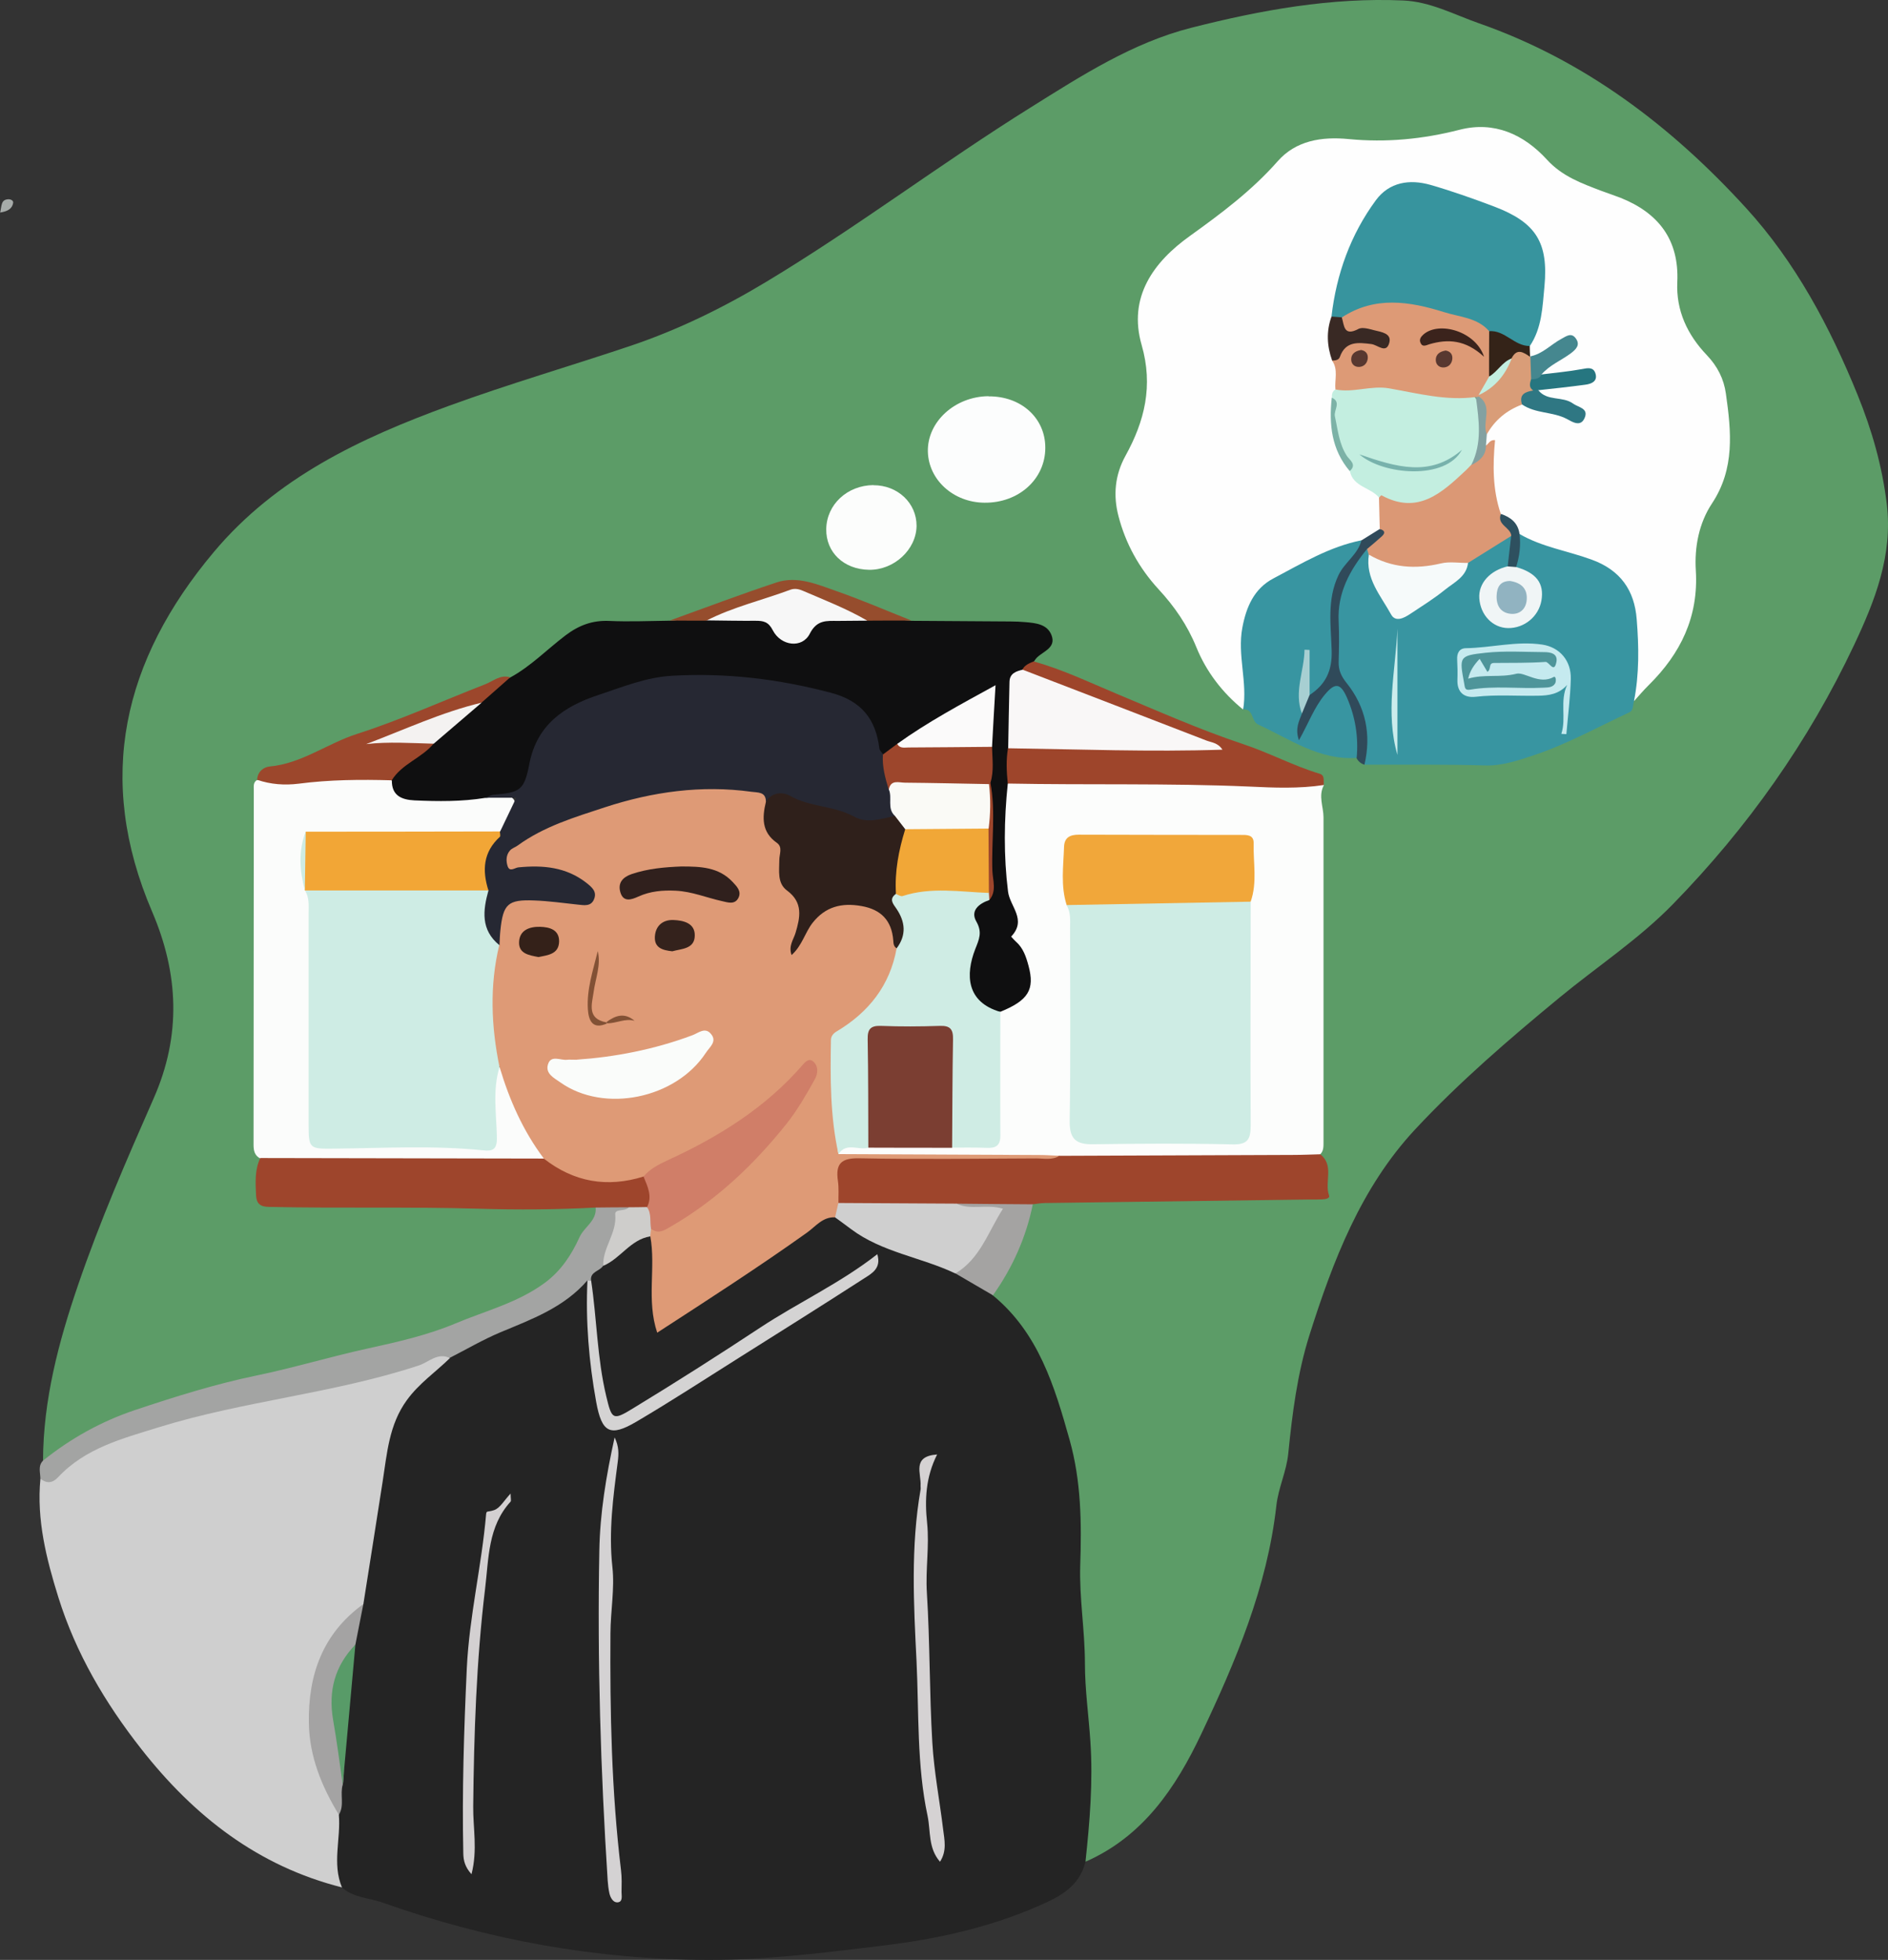 <?xml version="1.0" encoding="UTF-8"?>
<svg id="Layer_2" data-name="Layer 2" xmlns="http://www.w3.org/2000/svg" viewBox="0 0 607.89 630.95">
  <rect x="0" y="0" width="607.89" height="630.95" fill="#333333" stroke="none"/>
  <defs>
    <style>
      .cls-1 {
        fill: #a7cfd2;
      }

      .cls-1, .cls-2, .cls-3, .cls-4, .cls-5, .cls-6, .cls-7, .cls-8, .cls-9, .cls-10, .cls-11, .cls-12, .cls-13, .cls-14, .cls-15, .cls-16, .cls-17, .cls-18, .cls-19, .cls-20, .cls-21, .cls-22, .cls-23, .cls-24, .cls-25, .cls-26, .cls-27, .cls-28, .cls-29, .cls-30, .cls-31, .cls-32, .cls-33, .cls-34, .cls-35, .cls-36, .cls-37, .cls-38, .cls-39, .cls-40, .cls-41, .cls-42, .cls-43, .cls-44, .cls-45, .cls-46, .cls-47, .cls-48, .cls-49, .cls-50, .cls-51, .cls-52, .cls-53, .cls-54, .cls-55, .cls-56, .cls-57, .cls-58, .cls-59, .cls-60, .cls-61, .cls-62, .cls-63, .cls-64, .cls-65, .cls-66, .cls-67, .cls-68 {
        stroke-width: 0px;
      }

      .cls-2 {
        fill: #de9a76;
      }

      .cls-3 {
        fill: #262833;
      }

      .cls-4 {
        fill: #3b231c;
      }

      .cls-5 {
        fill: #0f0f10;
      }

      .cls-6 {
        fill: #cfcfcf;
      }

      .cls-7 {
        fill: #d4d2d3;
      }

      .cls-8 {
        fill: #f9f7f7;
      }

      .cls-9 {
        fill: #242424;
      }

      .cls-10 {
        fill: #304a5a;
      }

      .cls-11 {
        fill: #34221c;
      }

      .cls-12 {
        fill: #78b2ac;
      }

      .cls-13 {
        fill: #cecdcb;
      }

      .cls-14 {
        fill: #d07e68;
      }

      .cls-15 {
        fill: #825135;
      }

      .cls-16 {
        fill: #d99d78;
      }

      .cls-17 {
        fill: #cbecec;
      }

      .cls-18 {
        fill: #2f7783;
      }

      .cls-19 {
        fill: #fcfdfc;
      }

      .cls-20 {
        fill: #5c9c67;
      }

      .cls-21 {
        fill: #2f201b;
      }

      .cls-22 {
        fill: #d3d0d1;
      }

      .cls-23 {
        fill: #3895a1;
      }

      .cls-24 {
        fill: #f1a737;
      }

      .cls-25 {
        fill: #cfece4;
      }

      .cls-26 {
        fill: #37949e;
      }

      .cls-27 {
        fill: #fbfcfb;
      }

      .cls-28 {
        fill: #db9875;
      }

      .cls-29 {
        fill: #342318;
      }

      .cls-30 {
        fill: #f0f5f6;
      }

      .cls-31 {
        fill: #342119;
      }

      .cls-32 {
        fill: #f6fafa;
      }

      .cls-33 {
        fill: #7b3e32;
      }

      .cls-34 {
        fill: #fafaf6;
      }

      .cls-35 {
        fill: #83a1a1;
      }

      .cls-36 {
        fill: #91b3c1;
      }

      .cls-37 {
        fill: #2e505f;
      }

      .cls-38 {
        fill: #fafcfa;
      }

      .cls-39 {
        fill: #c5eaef;
      }

      .cls-40 {
        fill: #c3eee0;
      }

      .cls-41 {
        fill: #a4a3a2;
      }

      .cls-42 {
        fill: #30201d;
      }

      .cls-43 {
        fill: #fefefe;
      }

      .cls-44 {
        fill: #fbfafa;
      }

      .cls-45 {
        fill: #9c472c;
      }

      .cls-46 {
        fill: #9d462c;
      }

      .cls-47 {
        fill: #f2a636;
      }

      .cls-48 {
        fill: #d5d2d3;
      }

      .cls-49 {
        fill: #d4d3d3;
      }

      .cls-50 {
        fill: #267680;
      }

      .cls-51 {
        fill: #9e452c;
      }

      .cls-52 {
        fill: #a4a3a3;
      }

      .cls-53 {
        fill: #f4f2f1;
      }

      .cls-54 {
        fill: #a3a4a3;
      }

      .cls-55 {
        fill: #392924;
      }

      .cls-56 {
        fill: #7cb2a7;
      }

      .cls-57 {
        fill: #fcfdfd;
      }

      .cls-58 {
        fill: #9e452b;
      }

      .cls-59 {
        fill: #f1a73a;
      }

      .cls-60 {
        fill: #a6aba9;
      }

      .cls-61 {
        fill: #589b68;
      }

      .cls-62 {
        fill: #ceece4;
      }

      .cls-63 {
        fill: #4e959a;
      }

      .cls-64 {
        fill: #dd9a76;
      }

      .cls-65 {
        fill: #45878f;
      }

      .cls-66 {
        fill: #583830;
      }

      .cls-67 {
        fill: #964d2d;
      }

      .cls-68 {
        fill: #f7f7f7;
      }
    </style>
  </defs>
  <g id="illustrazioni">
    <g>
      <path class="cls-20" d="M13.85,470.24c.08-19.55,4.99-38.14,11.25-56.44,7.01-20.52,15.65-40.37,24.38-60.21,8.94-20.27,8.06-40.11-.5-60.09-18.38-42.88-9.36-80.98,19.85-115.77,20.14-24,47.21-36.67,75.7-47.08,19.43-7.09,39.27-12.84,58.83-19.43,14.98-5.08,29.37-12.08,43.18-20.39,29.25-17.58,56.44-38.23,85.35-56.27,16.32-10.2,32.81-20.85,51.74-25.64C405.92,3.27,428.62-.89,451.87.16c8.6.38,16.24,4.49,24.21,7.3,34.16,11.92,62.14,33.23,86.14,59.54,15.86,17.37,26.98,38.23,35.88,60.13,4.62,11.37,7.93,22.95,9.4,35.16,1.97,16.53-3.82,31.13-10.53,45.36-14.64,31.05-34.28,58.79-58.28,83.38-11.04,11.33-24.29,20.02-36.42,30-16.28,13.43-32.31,27.19-46.66,42.59-17.41,18.71-26.39,42.17-33.99,66.17-3.94,12.46-5.54,25.34-6.84,38.23-.59,5.75-3.19,10.99-3.82,16.66-2.94,26.23-13.09,50.14-24.21,73.6-8.18,17.25-18.71,32.94-37.26,41.08-1.72-8.14-.84-16.36-.13-24.5.5-5.75.88-11.37-.25-17.08-1.26-6.21-1.47-12.5-1.55-18.8-.38-20.85.25-41.88-2.56-62.48-2.85-20.98-8.81-41.37-24.8-56.98-.42-.42-.63-1.01-.84-1.55-.25-.97-.17-1.97.29-2.85,4.32-8.31,9.06-16.45,10.95-25.81.34-1.55,1.64-2.64,3.19-3.19,1.72-.55,3.48-.67,5.25-.63,25.76.8,51.44-1.72,77.21-1.26,10.11.21,10.78-.84,8.43-10.91-.13-.59-.25-1.13-.38-1.72.25-33.82,0-67.64.17-101.42,0-5.5-1.51-10.95-.25-16.41.55-2.77-1.59-3.06-3.4-3.86-13.51-5.92-27.48-10.62-41.12-16.11-14.94-6.04-29.67-12.67-44.6-18.71-1.09-.46-2.14-1.01-2.69-2.18,0-1.05.42-1.89.97-2.73,3.78-5.54,2.85-7.76-3.99-8.14-8.43-.46-16.87-.08-25.3-.17-3.31,0-6.67.21-9.99-.46-7.93-2.81-16.2-5.04-23.67-8.81-11.12-5.62-21.69-3.65-32.18.8-7.43,3.15-15.23,4.99-22.7,7.93-5.87.97-11.83.76-17.71.42-7.26-.42-12.97,2.18-18.29,6.71-4.62,3.94-8.77,8.56-14.69,10.7-8.69,1.85-16.66,5.79-24.84,8.98-17.16,6.71-34.11,13.97-51.53,20.06-2.43.84-3.99,2.39-4.74,4.83-.5,37.51-.13,74.98-.17,112.45,0,2.39.67,4.66,1.13,7.01.29,2.98-.29,5.92-.38,8.85-.08,3.36,1.43,5.16,4.87,5.29,1.59.04,3.15.08,4.74.08,30.76,0,61.51.13,92.27.25,1.59,0,3.15,0,4.66.55,1.97,1.01,2.39,2.85,1.43,4.49-5.33,9.11-9.15,19.72-19.51,24.63-10.83,5.12-21.61,10.41-33.27,13.72-30.88,8.81-62.77,13.89-93.19,24.34-9.44,3.23-18.97,6.84-26.69,13.64-1.59,1.38-3.23,3.02-5.75,1.93h-.04Z"/>
      <path class="cls-9" d="M319.7,417.04c14.69,12.08,19.85,29.29,24.71,46.58,3.69,13.18,3.86,26.56,3.4,40.28-.34,10.45,1.51,21.06,1.51,31.64,0,8.43,1.22,16.83,1.76,25.18.88,12.84-.21,25.85-1.59,38.69-2.06,8.27-8.69,11.41-15.69,14.43-15.82,6.84-32.44,10.45-49.43,12.5-18.67,2.27-37.34,4.66-56.27,4.62-36.09-.08-71-6.42-104.94-18.46-4.36-1.55-9.36-1.51-13.05-4.87-2.35-1.89-3.02-4.45-3.02-7.3,0-5.25-.38-10.53.42-15.74,1.3-3.31.5-6.92,1.34-10.32,1.55-7.93.76-15.99,1.55-23.96.67-6.84,1.34-13.6,2.64-20.35-.25-4.7,2.56-8.85,2.48-13.51,2.35-16.32,5.41-32.52,7.34-48.88,1.64-13.72,9.69-23.2,20.48-30.92,6.59-4.36,13.68-7.8,20.94-10.78,7.64-3.15,15.44-5.92,21.23-12.29,1.01-1.13,2.35-2.22,4.15-1.38,1.01,12.5,1.09,25.13,3.61,37.51.29,1.34.42,2.69.92,4.03,1.97,5.29,3.15,5.83,8.31,3.48,2.85-1.3,5.79-2.6,8.35-4.45,17.96-12.92,37.47-23.37,56.02-35.37,4.45-2.9,8.73-6,12.84-9.32-12.63,8.85-26.52,15.53-39.44,23.92-10.57,6.88-21.15,13.8-31.76,20.6-11.08,7.09-13.89,5.62-15.78-7.3-1.59-10.91-2.39-21.86-2.77-32.9-.76-3.02,1.51-4.32,3.4-5.83,3.44-2.01,6.13-4.99,9.48-7.05,2.14-1.26,4.15-3.27,7.01-1.64,1.89,2.98,2.1,6.21,1.59,9.61-.67,4.49-.71,9.02.08,13.47.92,5.16,1.43,5.54,5.87,2.56,14.22-9.44,28.7-18.5,42.38-28.74,2.64-1.97,5.2-4.36,8.94-3.78,11.79,8.69,26.02,12,39.15,17.71,4.07,2.52,9.65,2.98,11.75,8.31l.08.04Z"/>
      <path class="cls-6" d="M109.1,584.21c.67,7.8-2.22,15.74,1.01,23.41-27.06-6.84-47.62-22.91-64.62-44.56-11.66-14.85-21.06-30.8-26.69-48.8-3.86-12.38-7.05-24.97-5.79-38.14,2.98-1.09,5.62-2.69,8.1-4.74,10.83-8.98,24.21-11.92,37.3-15.48,15.94-4.32,32.14-7.47,48.42-10.36,10.66-1.89,20.85-5.71,31.22-8.85,2.31-.71,4.78-2.56,6.8.55-4.62,4.49-9.99,8.18-13.85,13.51-5.75,7.89-6.38,17.12-7.8,26.23-2.06,13.18-4.11,26.31-6.21,39.48-.8,1.59-1.51,3.15-2.73,4.53-14.6,16.24-17.25,35.46-7.64,54.97,1.3,2.64,2.77,5.2,2.52,8.31l-.04-.04Z"/>
      <path class="cls-54" d="M144.8,437.18c-3.9-1.85-6.76,1.34-9.9,2.39-27.44,9.06-56.44,11.41-83.96,19.97-11.62,3.61-23.5,6.67-32.23,16.03-1.85,1.97-3.65,2.06-5.71.5,0-1.97-.84-4.11.84-5.83,8.9-7.18,18.84-12.67,29.58-16.28,12.92-4.32,25.89-8.39,39.27-11.16,12-2.48,23.79-6.08,35.79-8.69,9.57-2.1,19.18-4.28,28.07-8.01,9.65-4.07,20.02-6.63,28.78-13.05,5.37-3.94,8.73-9.19,11.25-14.73,1.51-3.36,5.62-5.29,5.2-9.57,2.85-2.9,6.21-2.01,9.52-1.26.5.29,1.34.92,1.17,1.13-4.32,5.62-4.15,13.22-8.27,18.88-1.09,1.76-4.24,1.85-3.9,4.74-.42.46-.8.46-1.17-.04-7.51,8.73-17.92,12.5-28.07,16.74-5.58,2.35-10.87,5.45-16.28,8.22h0Z"/>
      <path class="cls-60" d="M.04,68.43c.55-2.18.21-4.15,2.6-4.28.71-.04,1.76.34,1.59,1.22-.34,1.85-1.76,2.69-4.24,3.06h.04Z"/>
      <path class="cls-43" d="M400.26,228.43c-6.71-5.45-11.87-12.21-15.06-20.06-2.9-7.13-7.05-13.13-12.17-18.67-6.25-6.8-10.62-14.69-12.92-23.58-1.72-6.63-1.17-13.13,2.27-19.39,6.17-11.16,8.98-22.53,5.2-35.67-4.41-15.32,3.69-26.64,15.57-35.12,10.11-7.26,19.93-14.6,28.24-24.04,5.87-6.67,14.18-7.97,22.83-7.13,12.08,1.17,23.88.04,35.67-2.98,11.2-2.9,20.73,1.47,28.16,9.57,4.95,5.45,11.25,7.68,17.62,10.11,2.01.76,4.11,1.43,6.13,2.22,12.25,4.91,18.88,13.55,18.25,27.15-.42,9.19,3.27,16.95,9.48,23.46,3.44,3.61,5.5,7.64,6.17,12.46,1.72,12.17,2.94,24.13-4.49,35.33-4.2,6.34-5.66,14.06-5.2,21.53.92,14.94-4.87,26.77-15.15,36.93-1.68,1.64-3.19,3.48-4.78,5.2-2.14-4.7-.59-9.65-.63-14.43-.21-23.5-2.27-26.39-24.71-33.4-4.07-1.26-8.6-1.59-11.79-4.99-1.72-2.73-3.9-5.04-6.59-6.84-3.02-5.54-2.77-11.62-3.11-17.67-.08-1.85,1.01-3.99-1.3-5.29-.63-1.05-.63-2.14-.34-3.31,2.56-5.37,5.96-9.69,12.38-10.45,5.62,1.47,11.37,2.56,17.08,4.11-1.8-3.02-4.99-3.23-7.8-4.11-2.14-.67-4.91-.76-4.2-4.24,4.83-2.39,10.41-1.64,15.36-3.61-4.62-1.55-9.11,1.34-13.64,0-2.14-2.73.59-3.65,1.97-4.87,2.14-1.89,4.99-2.94,7.3-6.08-5.5.21-8.27,5.04-12.84,4.87-.59-.21-1.05-.59-1.34-1.13-.5-1.17-.5-2.39-.21-3.61,2.77-7.89,4.41-15.94,4.11-24.34-.25-7.39-3.57-12.67-10.24-15.99-8.01-4.03-16.53-6.46-25.05-8.98-8.77-2.6-15.44.29-20.02,9.36-4.95,9.82-9.48,19.97-10.53,31.22-1.13,4.53-1.09,9.06.38,13.51,1.05,3.06,1.34,6.17.71,9.36-.21,1.22-.71,2.35-.71,3.61-.8,7.97.38,15.48,5.33,22.07,1.01,2.48,2.69,4.2,5.12,5.33,1.97.92,3.48,2.52,4.32,4.62.8,3.19.84,6.42-.04,9.61-1.34,2.94-3.9,4.32-6.76,5.29-9.36,2.52-17.88,7.01-26.31,11.54-9.36,5.04-11.2,13.97-10.7,23.67.29,6,1.93,12.04-1.05,17.83l.04.04Z"/>
      <path class="cls-19" d="M426.27,252.76c-1.89,3.44-.13,6.92-.13,10.41v104.65c0,1.43,0,2.73-1.05,3.78-2.01,2.6-4.91,2.22-7.64,2.22-25.47,0-50.9.17-76.37,0-20.81-.46-41.58,0-62.39-.21-2.9,0-5.92.59-8.6-1.22-1.64-2.6.17-3.57,2.18-4.2,2.27-.71,4.66-.55,7.01-.42,8.94-.21,17.92-.25,26.85,0,.59,0,1.17,0,1.76-.04,13.01-.29,12.17,2.06,12.38-12.92.13-9.57-1.05-19.18,1.05-28.7.38-.92,1.05-1.64,1.89-2.22,7.13-4.91,8.43-9.19,4.49-16.78-1.89-3.61-3.78-6.92-1.55-11.04.38-.67.42-1.72,0-2.31-5.71-7.59-2.73-16.41-3.36-24.67-.25-3.52-.21-7.09-.25-10.66,0-2.73-.08-5.62,2.81-7.3,3.06-1.13,6.21-.8,9.36-.88,27.15-.71,54.25.97,81.4,1.26,3.36,0,7.05-1.8,10.11,1.17l.04.08Z"/>
      <path class="cls-5" d="M324.48,252.3c-1.22,11.58-1.34,23.37.08,34.7.59,4.87,6.17,9.06,1.01,14.52,0,0,.97,1.13,1.55,1.64,2.35,2.06,3.27,4.91,4.03,7.72,2.1,7.72-.08,11.2-9.06,14.85-5.25.46-9.27-2.6-10.62-8.22-.76-3.06-.97-6.29,0-9.27,1.34-4.32,2.31-8.48,1.3-13.09-.71-3.23,2.31-5.12,4.41-7.09,1.93-6,.63-12.13.84-18.17.17-5.71.34-11.41-.21-17.12-.04-3.82.38-7.68.29-11.5.13-5.45,0-10.91.67-17.54-10.66,4.87-19.76,10.74-28.78,16.78-1.93,1.43-3.61,3.44-6.46,2.77-2.39-1.38-2.35-3.94-3.02-6.17-1.72-5.58-4.74-9.4-10.78-11.37-11.54-3.73-23.25-5.25-35.25-6.5-14.39-1.51-27.69.92-41,5.83-10.66,3.94-19.34,9.44-21.61,21.82-1.26,6.8-4.83,11.66-12.92,10.7-1.17-.13-2.27.59-3.44.8-7.55,1.8-15.15,2.22-22.78,1.01-3.86-.63-7.3-2.01-7.55-6.8-.13-3.4,2.14-5.25,4.57-6.97,3.02-2.18,5.83-4.57,8.77-6.88,5.12-4.49,10.36-8.85,15.65-13.13,3.11-2.85,5.92-6.08,10.11-7.51,6.63-3.61,11.87-9.06,17.79-13.55,4.32-3.27,8.69-4.91,14.14-4.66,6.46.29,12.97,0,19.47-.08,3.82.08,7.39-1.85,11.29-1.34,4.11.21,8.27.04,12.38,0,4.49-.08,8.56.42,11.75,4.11,1.8,2.1,4.78,3.31,6.76,1.09,5.54-6.21,12.67-5.16,19.68-5.12.8,0,1.55-.04,2.35-.13,4.66-.59,9.06,1.22,13.6,1.43,10.62.08,21.27.13,31.89.21,1.59,0,3.15.08,4.7.21,3.4.29,7.09.63,8.48,4.2,1.55,4.03-2.56,5.12-4.7,7.22-.42.42-.71.92-1.05,1.38-.42,2.06-2.27,2.94-3.65,4.2-2.64,2.01-3.02,4.87-3.06,7.93,0,5.29.04,10.62,0,15.94,0,3.82.92,7.8-1.68,11.29l.08-.13Z"/>
      <path class="cls-23" d="M489.26,171.91c7.18,4.2,15.44,5.41,23.12,8.22,9.44,3.4,13.89,9.99,14.6,19.26.71,8.77.84,17.62-.88,26.35-.42,1.26-.04,2.9-1.55,3.61-10.15,4.74-20.06,10.24-30.63,13.76-4.83,1.59-10.11,3.48-15.69,3.31-12.97-.38-25.89-.21-38.86-.25-1.09-4.41-.38-8.98-1.68-13.39-1.38-4.74-2.01-9.65-6.13-13.05-.59-.5-.92-1.26-1.26-1.97-4.45-10.2.13-33.36,8.18-41.12.25-.25.67-.34,1.05-.46,1.17-.08,1.55.71,1.8,1.64.13,6.17,3.44,11.25,6,16.53,1.38,2.85,3.65,3.52,6.34,1.68,6.63-4.57,13.85-8.48,18.38-15.57,2.98-3.44,7.3-4.91,10.91-7.43,1.26-.88,2.81-1.34,4.2,0,1.22,3.11,0,5.96-.8,8.85-.97,1.64-2.81,2.06-4.24,3.11-3.4,2.48-4.87,5.75-3.52,9.78,1.09,3.36,3.31,6.04,7.22,5.96,4.2-.08,6.97-2.6,8.31-6.42,1.3-3.78.29-6.97-3.23-9.19-1.17-.76-2.39-1.38-3.27-2.52-.46-3.69-.13-7.3,1.59-10.7h.04Z"/>
      <path class="cls-27" d="M126.17,251.21c-.08,4.95,3.15,6.25,7.26,6.46,7.64.34,15.23.42,22.78-.8,3.44-.04,8.35-2.56,9.69,1.51,1.26,3.82-1.26,8.22-5.41,10.57-8.6,1.34-17.29.42-25.93.63-11.2.29-22.45-.38-33.61.38-2.77.84-2.39,3.15-2.31,5.2.13,3.61-.67,7.26.88,10.78.29.59.55,1.22.8,1.85,1.09,3.27.92,6.63.92,9.99v62.1c0,7.55.71,8.1,8.1,8.01,14.98-.13,29.96-.59,44.94.29,3.4.21,3.78-1.09,3.86-4.07.17-6.8-1.68-13.76,1.38-20.35,3.11-.88,3.65,1.8,4.24,3.52,2.69,7.8,5.58,15.4,10.95,21.86,1.51,1.8,1.85,3.99-1.05,5.25-2.52.84-5.08.71-7.64.71-24.3,0-48.55.04-72.84,0-3.23,0-6.8.76-9.44-2.18-1.8-.97-2.1-2.52-2.1-4.41.04-38.06.04-76.12.08-114.17,0-1.13-.25-2.39.97-3.19,12.88-.59,25.72-2.06,38.65-1.68,1.76.04,3.52.29,4.78,1.85l.04-.13Z"/>
      <path class="cls-51" d="M341.1,372.1c25.05-.08,50.1-.21,75.15-.29,2.94,0,5.92-.13,8.85-.21,4.57,3.61,1.3,8.9,2.81,13.22.38,1.05-1.26,1.26-2.22,1.3-1.38.08-2.77.04-4.11.04-28.32.38-56.65.76-84.97,1.13-1.38,0-2.73.25-4.11.42-3.19,1.72-6.42,2.06-10.15,1.51-4.99-.76-10.11-.42-15.19-.08-9.86.08-19.72.08-29.58,0-2.73,0-5.58.21-7.97-1.64-1.3-1.64-1.47-3.61-1.59-5.58-.5-8.31.59-9.48,8.9-9.48h57.74c2.14,0,4.32.38,6.42-.42l.04.08Z"/>
      <path class="cls-51" d="M83.79,372.81c30.46.04,60.88.13,91.35.17,1.38-.63,2.81-.29,3.86.5,7.59,5.87,16.32,5.54,25.13,4.57,1.17-.13,2.35-.17,3.48.25,2.98,3.44,4.7,7.01.97,11.04-2.14.8-4.24.92-6.13-.67-3.52,0-7.09.04-10.62.08-12.5.67-25.13.76-37.51.38-22.62-.67-45.19-.08-67.81-.59-2.73-.04-3.94-1.09-4.07-3.73-.17-4.07-.46-8.14,1.34-11.96v-.04Z"/>
      <path class="cls-23" d="M400.26,228.43c1.47-8.81-1.93-17.54-.25-26.39,1.26-6.67,3.78-12.55,9.99-15.82,9.15-4.83,18.08-10.24,28.41-12.29,1.22,3.02-1.3,4.78-2.69,6.63-4.24,5.75-6.34,11.96-5.87,19.13.25,4.28-.08,8.6.08,12.92.25,5.92-2.73,9.44-7.89,11.54-3.36-2.6-.46-6.25-1.59-8.43.55,4.07-1.43,8.9-.42,13.76,0,1.13.08,2.31-.34,2.85,1.59-3.69,3.78-7.59,6.97-10.87,2.18-2.22,4.28-2.48,6.59-.13,3.99,3.99,6.17,17.33,3.61,22.66-12.08.84-21.53-6.04-31.76-10.74-2.31-1.05-1.38-5.08-4.78-4.87l-.04.04Z"/>
      <path class="cls-58" d="M324.48,252.3c-.38-3.82-.59-7.64.08-11.46,2.73-3.4,6.59-2.39,9.86-2.01,18.76,2.18,37.6.21,56.39,1.22.8-.13-.04-1.34.13-.59.08.38,0,.55-.29.5-6-.29-11.29-3.11-16.74-5.2-13.01-5.04-26.1-9.9-39.11-14.98-2.18-.84-5.25-.88-5.58-4.28.76-1.43,2.18-1.97,3.57-2.56,9.19,2.52,17.79,6.67,26.52,10.32,13.55,5.66,26.9,11.62,40.91,16.28,8.35,2.77,16.24,7.01,24.71,9.57,1.68.5,1.17,2.27,1.3,3.61-7.97,1.22-16.07.88-24.04.5-25.89-1.13-51.82-.46-77.75-.97l.04.04Z"/>
      <path class="cls-57" d="M318.31,127.6c10.49-.08,18.29,7.01,18.25,16.57,0,10.07-8.56,17.79-19.6,17.67-9.94-.08-17.96-7.3-18.21-16.41-.25-9.61,8.69-17.79,19.51-17.88l.04.04Z"/>
      <path class="cls-45" d="M126.17,251.21c-10.03-.29-20.06-.21-30.04,1.09-4.45.55-8.98.25-13.34-1.26.13-2.64,2.1-4.11,4.07-4.28,10.32-.97,18.55-7.43,28.11-10.49,13.97-4.49,27.48-10.62,41.16-15.94,2.64-1.01,4.95-3.27,8.14-2.27-3.06,2.73-6.17,5.45-9.23,8.14-10.45,5.29-21.53,8.9-31.05,12,4.11,0,10.03-2.27,15.61,1.22-3.86,4.66-10.2,6.46-13.47,11.79h.04Z"/>
      <path class="cls-19" d="M281.22,156.21c7.8-.04,13.93,5.75,13.89,13.09-.08,7.64-7.26,14.27-15.32,14.14-8.1-.13-13.89-5.62-13.76-13.13.13-7.89,6.76-14.06,15.19-14.14v.04Z"/>
      <path class="cls-41" d="M307.99,387.5c8.18.08,16.36.17,24.55.21-2.18,10.7-6.55,20.43-12.84,29.29-4.03-2.35-8.06-4.7-12.08-7.05,4.45-6.17,9.36-12,12.55-19.43-2.48-.97-4.83-.25-7.09-.63-1.89-.29-4.53.71-5.12-2.43l.04.04Z"/>
      <path class="cls-10" d="M436.81,244.04c.63-6.76-.42-13.3-3.15-19.51-2.06-4.66-3.82-4.83-7.05-.97-3.48,4.15-5.29,9.27-8.39,14.77-1.3-3.78.04-6.17.97-8.6-.29-2.48.25-4.57,2.48-6,5.16-3.36,7.3-7.85,7.09-14.27-.21-8.1-1.59-16.41,2.22-24.34,1.97-4.11,6.21-6.59,7.38-11.16,1.97-1.22,3.94-2.43,5.87-3.65,2.43-.63,2.9.63,1.89,2.39-1.26,2.22-3.36,3.61-5.96,4.03-5.54,6.8-9.61,14.14-9.15,23.33.21,4.32.13,8.64,0,12.97-.08,2.69.8,4.66,2.56,6.84,6.17,7.72,8.01,16.62,5.75,26.31-1.17-.34-2.01-1.09-2.56-2.14h.04Z"/>
      <path class="cls-67" d="M227.42,199.81c-3.9,0-7.85,0-11.75-.04,11.41-4.11,22.78-8.43,34.32-12.25,6.67-2.22,13.13.59,19.3,2.77,8.18,2.85,16.11,6.29,24.17,9.48-4.74,0-9.48,0-14.22.04-5.71-.92-10.78-3.57-15.82-6.08-4.28-2.14-8.35-2.35-13.01-.84-7.59,2.52-15.06,5.62-23.04,6.88l.04.04Z"/>
      <path class="cls-2" d="M207.2,378.77c-11.71,3.65-22.41,1.8-32.06-5.75-6.71-8.9-11.12-18.88-14.27-29.46-5.66-9.78-4.2-20.39-3.44-30.88.21-2.73.97-5.41,1.51-8.06,1.76-15.99,2.35-16.49,18.55-16.07,2.18.04,4.32.29,6.5.59,1.51.21,3.65.84,4.28-.88.71-2.01-1.43-2.98-2.9-3.94-3.4-2.27-7.18-3.19-11.2-3.27-1.59,0-3.15.08-4.74,0-2.56-.08-5.87,1.55-7.05-2.31-1.22-3.9,1.01-6.38,4.03-8.31,13.22-8.35,27.86-13.05,43.01-15.99,9.86-1.93,19.89-3.02,30-1.47,3.4.5,6.8.67,8.1,4.66.29,4.91.55,9.78,4.11,13.8,1.05,1.17,1.01,2.98.92,4.57-.17,4.49.97,8.27,4.03,11.92,3.48,4.2,2.01,9.32.71,13.6,1.68-3.11,3.61-6.71,7.18-8.98,3.65-2.35,7.59-3.11,11.87-2.52,8.81,1.26,11.5,4.45,13.39,15.86-.67,11.29-7.76,18.67-15.86,25.18-3.48,2.77-4.83,5.79-4.66,10.11.29,7.05-.5,14.22,1.05,21.19.71,3.15-1.05,6.08-.29,9.19,21.57.08,43.14.17,64.7.29,2.14,0,4.28.17,6.46.25-2.35,1.47-4.99.84-7.51.84-18.97.08-37.89.34-56.86-.04-5.87-.13-7.8,1.68-6.97,7.3.34,2.31.13,4.74.17,7.09,1.38,1.93.55,3.36-1.05,4.62-4.03-.21-6.29,2.94-9.06,4.91-15.65,11.16-31.81,21.57-48.25,32.23-3.52-10.53-.38-20.98-2.22-31.01-.5-.8-.55-1.59-.13-2.39,9.78-2.73,17.33-9.15,24.67-15.53,10.45-9.06,19.51-19.43,26.06-31.81.46-.88.97-1.72,1.01-2.73,0-.42-.08-.76-.67-1.38-3.73,2.94-7.05,6.42-10.7,9.52-12.25,10.49-26.39,17.79-40.7,24.8-.5.25-1.17.13-1.72.25h0Z"/>
      <path class="cls-6" d="M268.88,391.9c.34-1.55.71-3.06,1.05-4.62,12.67.08,25.34.13,38.06.21,4.57,2.22,9.61.04,14.94,1.64-4.78,7.43-7.3,16.07-15.32,20.85-10.99-5.25-23.54-6.76-33.57-14.27-1.72-1.3-3.48-2.56-5.2-3.82h.04Z"/>
      <path class="cls-49" d="M189.16,412.21c.38.13.76.17,1.17.04,1.85,12.38,1.93,25.01,4.87,37.26,1.8,7.51,2.1,7.89,8.6,3.9,13.8-8.39,27.44-17.08,40.91-25.97,12.34-8.14,25.81-14.31,37.76-23.67,1.38,4.57-1.8,6.21-4.2,7.76-13.39,8.64-26.9,17.12-40.37,25.6-10.99,6.92-21.86,14.01-33.06,20.6-8.43,4.95-11.08,3.48-12.88-6.38-2.35-12.97-3.44-26.02-2.81-39.23v.08Z"/>
      <path class="cls-7" d="M197.93,462.82c1.38,2.9,1.3,5.25.97,7.8-1.47,11.25-2.98,22.41-1.72,33.9.76,6.97-.59,14.14-.63,21.19-.17,25.51.34,51.02,3.4,76.37.29,2.35.21,4.74.17,7.09,0,1.26.5,3.23-1.43,3.27-1.3,0-2.18-1.55-2.48-2.94-.29-1.34-.46-2.73-.55-4.07-2.27-35.37-3.36-70.79-2.69-106.24.21-12.04,2.18-24,4.91-36.38h.04Z"/>
      <path class="cls-48" d="M301.74,468.23c-3.69,7.3-4.03,14.6-3.23,22.11.76,7.43-.55,14.85-.08,22.41,1.01,16.07.8,32.23,1.76,48.3.55,9.36,2.35,18.59,3.48,27.9.42,3.4,1.26,6.88-1.01,10.41-3.86-4.41-2.98-9.82-3.99-14.69-3.52-16.45-2.77-33.23-3.57-49.89-.92-18.42-1.89-36.88,1.3-55.22.08-.38,0-.8,0-1.17.29-3.99-2.94-9.57,5.37-10.15h-.04Z"/>
      <path class="cls-52" d="M109.1,584.21c-5.54-9.11-9.52-18.8-9.65-29.62-.25-15.48,4.49-28.78,17.54-38.18-.84,4.36-1.72,8.69-2.56,13.05-7.51,11.41-6.04,23.83-4.11,36.3.46,2.94.5,5.83.04,8.77-.97,3.19.63,6.67-1.26,9.69h0Z"/>
      <path class="cls-22" d="M164.4,480.82c0,1.51.25,2.31,0,2.6-7.34,8.06-7.01,18.21-8.22,28.11-2.81,23.25-3.57,46.62-3.82,69.99-.08,6.97,1.47,14.01-.55,21.86-2.1-2.35-2.6-4.41-2.64-6.71-.42-19.89.21-39.74,1.13-59.63.8-16.74,4.78-32.94,6.21-49.51.13-1.34.42-.63,2.6-1.38,1.93-.67,3.19-3.11,5.33-5.37l-.04.04Z"/>
      <path class="cls-13" d="M209.63,395.6c-.08.8-.17,1.59-.29,2.43-6.38,1.05-9.57,7.18-15.11,9.48-.25-5.83,4.45-10.49,3.86-16.57-.17-1.93,3.19-.8,4.32-2.27,1.97,0,3.94-.04,5.87-.08,3.15,1.8,3.15,4.24,1.3,6.97l.04.04Z"/>
      <path class="cls-61" d="M110.36,574.52c-1.01-6.97-1.89-13.93-3.11-20.85-1.59-9.32.55-17.37,7.18-24.21-1.34,15.02-2.69,30.04-4.07,45.07Z"/>
      <path class="cls-26" d="M428.71,101.87c1.59-13.68,6.13-26.31,14.27-37.39,4.32-5.87,10.87-6.88,17.62-4.95,6.97,2.01,13.85,4.45,20.6,7.01,13.3,5.08,17.41,11.5,16.07,25.72-.63,6.55-.8,13.34-4.7,19.13-2.94,1.93-5.16-.42-7.59-1.38-1.97-.8-3.9-1.76-5.96-2.48-8.64-5.16-18.59-6.13-27.99-8.6-4.32-1.13-8.52.67-12.59,2.18-2.01.76-3.94,1.85-6.13,2.01-1.34,0-2.64-.17-3.61-1.26Z"/>
      <path class="cls-40" d="M444.02,160.2c-2.69-3.31-8.35-3.4-9.4-8.56-.08-4.03-3.48-6.55-4.36-10.36-1.01-4.41-.29-8.9-1.38-13.22-.13-1.09.08-2.1,1.13-2.69,6.38-2.64,13.05-3.11,19.64-1.68,8.1,1.76,16.36,2.1,24.5,3.27,6.13,7.09,3.36,14.69,1.22,22.24-4.07,6.71-10.45,10.53-17.41,13.51-5.16,2.18-9.57-.13-13.93-2.56v.04Z"/>
      <path class="cls-64" d="M475.16,127.81c-9.48,1.3-18.63-1.17-27.82-2.77-5.92-1.05-11.58,1.51-17.37.34-.29-3.11.97-6.38-1.05-9.27,2.9-7.43,8.9-7.8,15.65-6.63-2.31-2.06-4.87-2.6-7.64-1.93-4.91,1.17-6.25-.84-4.87-5.37,10.66-6.97,21.82-5.16,32.94-1.68,4.99,1.59,10.7,1.72,14.52,6.17,3.06,3.86,1.55,8.31,1.64,12.55-.34,2.81-1.72,5.12-3.31,7.34-.34.46-.71.88-1.13,1.3-.5.34-1.01.34-1.55,0v-.04Z"/>
      <path class="cls-28" d="M444.02,160.2c.25-.25.67-.8.76-.76,11.79,6.46,19.51-.84,27.23-8.06.59-.55,1.09-1.13,1.64-1.68,2.01-1.72,2.52-4.62,4.7-6.21.97-.59,1.34-1.97,3.02-1.8-.76,8.01-.8,15.99,1.85,23.75.8,2.52,4.57,3.61,3.36,7.09l-13.97,8.73c-8.1,2.94-16.41,3.69-24.84,2.1-2.9-.55-5.58-1.97-7.09-4.83-.17-.59-.34-1.22-.5-1.8,1.59-1.34,3.23-2.69,4.78-4.11,1.26-1.17.76-1.93-.71-2.31-.08-3.36-.17-6.76-.25-10.11h.04Z"/>
      <path class="cls-16" d="M476.08,127.6v-.38c3.94-3.57,7.09-7.76,9.86-12.29,2.27-2.39,4.49-3.4,6.76,0l.08-.17c1.51,1.8,1.55,3.99,1.51,6.21-.04,1.43.17,2.85,0,4.28-.21,2.69-3.31,2.94-4.24,4.99-4.95,1.85-8.77,4.99-11.37,9.65-3.06-3.61-.13-8.52-2.64-12.21l.04-.08Z"/>
      <path class="cls-55" d="M432.02,102.13c.8,2.64.59,6.29,5.33,3.78,1.3-.71,3.48,0,5.16.42,2.22.55,5.58.97,4.83,3.94-.97,3.78-3.73.76-5.79.5-4.11-.5-8.31-1.09-10.15,4.15-.38,1.05-1.51,1.13-2.48,1.17-1.68-4.7-1.93-9.44-.21-14.18,1.09.08,2.22.17,3.31.25v-.04Z"/>
      <path class="cls-18" d="M490.05,130.2c-1.05-3.31,1.09-4.07,3.65-4.49.55-.5,1.05-.5,1.64-.04,2.85,3.57,7.76,1.8,11.12,4.24,1.8,1.3,5.2,1.51,3.69,4.78-1.3,2.81-3.86,1.17-5.62.21-4.57-2.43-10.11-1.68-14.48-4.7Z"/>
      <path class="cls-50" d="M495.3,125.67c-.55,0-1.09,0-1.64.04-1.47-.97-1.09-2.27-.71-3.57.76-1.26,1.93-1.72,3.36-1.59,4.32-.55,8.69-.92,13.01-1.72,1.93-.38,3.69-.71,4.36,1.34.84,2.6-1.3,3.44-3.31,3.69-4.99.67-10.03,1.22-15.06,1.76v.04Z"/>
      <path class="cls-65" d="M496.35,120.55c-.67,1.47-2.01,1.47-3.36,1.59-.08-2.48-.17-4.95-.25-7.43,3.94-.76,6.63-3.82,9.99-5.62,1.55-.84,3.19-2.14,4.62-.17,1.59,2.14.04,3.57-1.59,4.83-3.11,2.31-6.84,3.78-9.44,6.8h.04Z"/>
      <path class="cls-29" d="M492.66,114.88c-2.1-1.43-4.24-2.94-5.96.46-2.35,2.06-3.27,5.83-7.26,5.83,0-4.87,0-9.69.04-14.56,5.08-.38,8.1,4.83,13.05,4.78,0,1.17.08,2.31.13,3.48Z"/>
      <path class="cls-35" d="M476.08,127.6c4.83,3.23.97,8.31,2.64,12.25-.08,1.22-.21,2.43-.29,3.69,0,3.23-2.14,4.91-4.74,6.21,3.61-7.09,2.48-14.52,1.51-21.9.29,0,.63-.08.92-.21l-.04-.04Z"/>
      <path class="cls-37" d="M486.61,172.54c-.17-2.81-4.78-3.52-3.36-7.09,3.19,1.05,5.54,2.94,6,6.46.46,3.65,0,7.18-1.09,10.66-.97.55-1.85.5-2.73-.21l1.13-9.86.04.04Z"/>
      <path class="cls-56" d="M428.83,128.02c3.15,1.47.55,3.99.97,6,.97,4.36,1.3,8.81,3.86,12.76.84,1.3,3.36,2.77.92,4.87-5.87-6.88-6.71-15.02-5.79-23.58l.04-.04Z"/>
      <path class="cls-62" d="M402.69,290.28c0,24-.13,48.04,0,72.05,0,4.49-1.01,6.21-5.87,6.08-14.94-.34-29.92-.25-44.9-.04-5.45.08-7.59-1.64-7.51-7.51.34-20.69.13-41.33.13-62.02,0-2.56.29-5.16-1.17-7.47,1.72-1.59,3.86-1.97,6.04-1.85,14.98.63,29.88-1.76,44.86-1.26,2.94.08,6-.29,8.35,2.06l.08-.04Z"/>
      <path class="cls-25" d="M269.97,371.55c-2.69-12.13-2.64-24.42-2.43-36.72,0-1.26.8-2.18,1.89-2.81,10.24-6.13,17.12-14.73,19.26-26.73.59-4.45.8-8.73-1.72-12.84-1.64-2.69-.67-4.83,2.52-5.66,7.93-2.73,16.11-1.76,24.21-1.68,1.76,0,3.48.46,4.7,1.89.55.92.92,1.8.08,2.77-3.36,1.17-6.13,3.44-4.11,6.92,1.97,3.48.88,5.71-.38,8.9-3.15,8.14-2.9,16.99,8.1,20.18,0,13.3-.08,26.6,0,39.86,0,3.23-1.51,4.03-4.36,3.9-3.73-.13-7.47-.08-11.16-.08-1.97-2.31-1.72-5.12-1.72-7.85-.08-7.68-.13-15.32,0-22.99.08-4.41-1.51-6.59-6.17-6.34-3.9.21-7.85.13-11.79,0-4.03-.13-5.62,1.76-5.58,5.71,0,7.85.04,15.69,0,23.58,0,2.73.29,5.54-1.68,7.89-3.15,1.01-7.13-1.85-9.65,2.1h0Z"/>
      <path class="cls-59" d="M402.69,290.28c-19.76.38-39.53.71-59.25,1.09-1.97-6.17-1.05-12.5-.84-18.8.13-2.94,1.89-3.86,4.74-3.86,17.37.08,34.7.04,52.07.08,1.97,0,4.32-.17,4.24,2.73-.17,6.25,1.22,12.59-.97,18.76Z"/>
      <path class="cls-33" d="M279.58,369.46c-.04-11.62,0-23.2-.21-34.83-.08-3.31.92-4.49,4.32-4.36,6.29.25,12.59.21,18.88,0,3.44-.13,4.36,1.13,4.28,4.41-.21,11.58-.21,23.2-.29,34.83-8.98,0-18,0-26.98-.04Z"/>
      <path class="cls-3" d="M246.6,258.09c0-3.27-2.64-2.9-4.66-3.19-16.11-2.22-31.89,0-47.16,4.99-9.69,3.19-19.6,6.13-28.07,12.29-.8.59-1.85.88-2.48,1.59-1.3,1.43-1.34,3.36-.8,5.04.67,2.1,2.35.5,3.52.42,7.85-.76,15.32-.13,21.86,4.99,1.85,1.47,3.48,2.85,2.43,5.33-.97,2.31-3.15,1.89-5.12,1.68-4.7-.5-9.4-1.17-14.1-1.34-8.52-.34-10.03,1.13-10.91,9.65-.17,1.55-.21,3.15-.29,4.74-4.49-.5-5.33-3.99-5.92-7.47-.55-3.27-.34-6.63.8-9.82.55-1.97-.29-3.82-.67-5.71-1.13-5.96,2.27-9.86,6.04-13.68,1.59-3.31,3.15-6.59,5.16-10.78h-9.94c.88-.34,1.76-.92,2.64-.97,8.52-.71,9.86-1.38,11.5-9.9,2.43-12.71,11.25-18.59,22.32-22.24,7.76-2.56,15.27-5.71,23.79-6.17,17.37-.97,34.24,1.05,51.02,5.5,9.73,2.56,14.43,8.43,15.57,17.92.08.67.8,1.26,1.22,1.89,2.64,3.48,2.01,7.89,3.4,11.75.34,2.85,1.22,5.66.21,8.56-5.79,4.28-11.54,1.76-17.41,0-7.85-2.27-15.4-5.87-23.88-5.08h-.08Z"/>
      <path class="cls-8" d="M329.26,215.59c19.68,7.59,39.4,15.15,59.08,22.78,1.68.67,3.82.71,5.25,2.98-23.25.76-46.11-.13-68.98-.46.13-7.13.25-14.27.42-21.4.08-2.73,2.14-3.4,4.28-3.9h-.04Z"/>
      <path class="cls-46" d="M286.13,254.15c-1.09-3.69-2.14-7.34-1.85-11.25,1.55-1.13,3.06-2.31,4.62-3.44,8.52-1.51,17.12-.76,25.68-.76,1.76,0,3.52.25,4.83,1.72.08,3.86.67,7.72-.5,11.54-.34.63-.88,1.09-1.51,1.38-10.36,1.51-20.81.34-31.22.8h-.04Z"/>
      <path class="cls-68" d="M227.42,199.81c8.6-4.41,18.04-6.59,27.02-9.94,1.34-.5,2.64-.29,3.99.29,7.01,3.02,14.18,5.79,20.81,9.65-3.15,0-6.29.08-9.44.08-3.61,0-6.76-.42-9.06,4.11-2.43,4.83-9.27,4.03-11.92-1.09-1.38-2.73-2.98-3.06-5.5-3.06-5.29.04-10.62-.08-15.9-.13v.08Z"/>
      <path class="cls-44" d="M319.36,240.43c-8.94.08-17.92.17-26.85.21-1.26,0-2.81.42-3.61-1.17,9.69-6.97,20.18-12.59,31.64-18.88-.42,7.22-.8,13.55-1.13,19.89l-.04-.04Z"/>
      <path class="cls-53" d="M139.64,239.42c-7.22-.17-14.43-.71-21.74.13,12.38-4.66,24.3-10.28,37.18-13.34-5.16,4.41-10.28,8.81-15.44,13.22Z"/>
      <path class="cls-46" d="M318.52,289.73c0-.76-.08-1.55-.13-2.31-3.23-6.76-1.22-13.89-1.59-20.85.25-4.74-1.3-9.69,1.59-14.14.17-.17.34-.34.5-.46,1.76,9.4.29,18.92.63,28.37.13,3.11,1.47,6.55-1.01,9.44v-.04Z"/>
      <path class="cls-32" d="M440.71,178.54c7.34,4.28,15.02,4.78,23.2,2.85,2.77-.67,5.83-.13,8.77-.17-.55,4.53-4.49,6.25-7.43,8.64-3.52,2.85-7.38,5.25-11.16,7.76-2.01,1.34-4.78,2.81-6.21.17-3.31-6.04-8.35-11.54-7.13-19.3l-.04.04Z"/>
      <path class="cls-39" d="M502.73,236.19c1.64-5.04-.59-10.41,1.85-15.69-2.64,2.98-5.92,3.44-9.44,3.48-6.67.13-13.34-.42-20.02.34-3.61.42-6-1.34-5.87-5.45.08-2.14.04-4.32-.08-6.46-.13-2.1.67-3.69,2.77-3.73,8.22-.13,16.36-2.39,24.59-1.17,5.66.84,9.4,5.2,9.23,11.12-.17,5.92-.92,11.79-1.43,17.71-.55,0-1.05-.08-1.59-.08v-.04Z"/>
      <path class="cls-30" d="M485.48,182.35c.92.08,1.8.13,2.73.21,6.5,1.89,9.02,5.25,8.1,10.74-.88,5.16-5.5,8.98-10.78,8.9-4.91-.08-8.85-4.15-9.23-9.57-.34-4.78,3.4-8.98,9.19-10.32v.04Z"/>
      <path class="cls-17" d="M449.94,202.41v40.62c-3.94-13.55-.63-27.06,0-40.62Z"/>
      <path class="cls-62" d="M157.27,286.67c-1.8,6.46-2.52,12.67,3.48,17.58-3.15,13.09-2.6,26.18.08,39.27-2.31,7.51-.97,15.19-.84,22.78.04,3.86-1.43,4.36-4.45,4.03-15.9-1.64-31.89-.71-47.79-.55-8.01.08-8.39.17-8.39-7.64v-68.06c0-2.56.29-5.16-1.22-7.47,2.01-2.1,4.66-1.93,7.18-1.93,14.94-.08,29.88-.08,44.77,0,2.52,0,5.16-.13,7.18,1.97Z"/>
      <path class="cls-47" d="M157.27,286.67h-59.12c-.71-6.34-1.3-12.63.29-18.92,20.85,0,41.71-.04,62.52-.08,0,.59.25,1.47,0,1.72-5.41,4.91-5.75,10.83-3.69,17.29Z"/>
      <path class="cls-62" d="M98.44,267.7c-.08,6.29-.21,12.63-.29,18.92-1.68-6.34-2.14-12.63.29-18.92Z"/>
      <path class="cls-14" d="M209.63,395.6c-.46-2.31.21-4.87-1.3-6.97,1.8-3.52.17-6.67-1.13-9.86,2.06-2.48,4.91-3.9,7.68-5.2,16.57-7.59,31.76-17.04,43.76-30.97.84-.97,1.93-1.85,3.02-1.01,2.06,1.59,1.64,4.2.67,5.92-2.77,4.95-5.62,9.94-9.15,14.35-10.49,13.13-22.53,24.55-37.22,33.02-2.22,1.3-3.99,2.48-6.34.71h0Z"/>
      <path class="cls-1" d="M421.66,223.73c-.84,2.01-1.64,4.03-2.48,6-2.64-7.09.76-13.68.84-20.56.55,0,1.09.04,1.64.08v14.48Z"/>
      <path class="cls-21" d="M246.6,258.09c2.01-3.19,5.5-3.19,7.85-1.85,6.42,3.65,14.06,3.11,20.48,6.63,4.28,2.39,8.81.71,13.22-.21,2.73.25,3.78,2.14,4.41,4.45-1.34,6.88-1.17,14.06-4.07,20.64-2.35,1.68-.97,3.19.13,4.78,2.85,4.2,3.31,8.48.08,12.76-1.01-.59-1.01-1.59-1.09-2.56-.5-6.38-3.94-9.94-10.24-11.04-6.34-1.13-11.62.17-15.74,5.41-2.48,3.19-3.4,7.39-6.76,10.36-1.05-2.94.59-4.91,1.26-7.09,1.51-5.04,2.52-9.82-2.73-13.68-3.23-2.39-2.48-6.38-2.48-9.86,0-1.89,1.17-4.11-.8-5.5-4.91-3.44-4.74-8.14-3.52-13.18v-.08Z"/>
      <path class="cls-38" d="M185.8,341.13c11.83-.8,24.71-3.19,37.13-7.85,1.93-.71,4.03-2.69,5.92-.5,2.22,2.52-.42,4.32-1.59,6.17-9.73,14.81-32.77,19.47-46.83,9.52-2.1-1.47-4.91-2.85-3.99-5.83.97-3.15,4.07-1.17,6.21-1.47.59-.08,1.17,0,3.15,0v-.04Z"/>
      <path class="cls-42" d="M219.54,278.95c5.96,0,11.83.17,16.32,4.95,1.34,1.43,2.98,3.02,1.89,5.16-1.17,2.27-3.4,1.47-5.25,1.05-4.95-1.09-9.73-3.11-14.9-3.36-4.15-.21-8.22.13-12.08,1.89-2.14.97-4.83,1.97-5.79-1.43-.84-2.94.71-4.78,3.57-5.79,5.29-1.8,10.74-2.27,16.28-2.48h-.04Z"/>
      <path class="cls-11" d="M216.52,306.26c-3.19-.34-5.92-1.09-5.66-4.83.25-3.52,2.69-5.37,5.96-5.25,3.19.13,6.92.97,6.88,4.95,0,4.45-4.32,4.28-7.22,5.12h.04Z"/>
      <path class="cls-31" d="M173.38,308.11c-3.02-.59-6.42-1.05-6.25-4.87.17-3.86,3.44-4.95,6.76-4.87,3.02.08,6.17.92,6.13,4.7-.08,4.15-3.65,4.41-6.63,5.04Z"/>
      <path class="cls-15" d="M195.49,329.47c-4.74,2.14-5.96-.97-6.21-4.53-.42-6.46,1.68-12.59,3.19-18.76,1.09,4.57-.76,8.81-1.34,13.22-.55,3.82-2.22,8.56,4.07,9.73l.29.38v-.04Z"/>
      <path class="cls-15" d="M195.2,329.09c2.9-2.18,5.87-3.23,9.11-.46-3.06-.88-5.83.84-8.77.8l-.29-.38-.04.04Z"/>
      <path class="cls-12" d="M470.71,144.8c-5.25,9.9-25.47,8.1-33.02,1.47,11.87,4.11,22.78,7.43,33.02-1.47Z"/>
      <path class="cls-4" d="M477.8,114.84c-5.96-5.5-11.62-5.75-17.54-4.03-1.09.34-2.31,1.09-2.94-.55-.38-1.01.13-1.8.97-2.56,4.99-4.41,16.83-1.09,19.51,7.09v.04Z"/>
      <path class="cls-40" d="M479.48,121.22c2.73-1.59,4.2-4.74,7.26-5.83-2.06,5.33-5.41,9.44-10.7,11.83,1.13-1.97,2.31-3.99,3.44-6Z"/>
      <path class="cls-66" d="M465.34,112.83c1.59.21,2.43,1.22,2.27,2.77-.17,1.47-1.13,2.56-2.64,2.69-1.59.13-2.69-.92-2.69-2.43,0-1.76,1.3-2.69,3.06-2.98v-.04Z"/>
      <path class="cls-66" d="M438.11,112.66c1.59.21,2.43,1.22,2.27,2.77-.17,1.47-1.13,2.56-2.64,2.69-1.59.13-2.69-.92-2.69-2.43,0-1.76,1.3-2.69,3.06-2.98v-.04Z"/>
      <path class="cls-24" d="M288.48,287.76c-.46-7.13.88-14.06,2.98-20.81.76-1.3,1.97-1.93,3.4-2.06,6.63-.59,13.26-.55,19.89,0,1.43.13,2.6.76,3.52,1.89.04,6.88.08,13.8.13,20.69-9.27-.34-18.63-2.01-27.82,1.01-.59.17-1.43-.42-2.1-.67v-.04Z"/>
      <path class="cls-34" d="M318.27,266.74c-8.94.08-17.88.13-26.81.21-1.09-1.43-2.22-2.85-3.31-4.28-2.64-2.39-.76-5.83-1.97-8.52.63-3.27,3.27-2.18,5.2-2.18,9.02.08,18.04.29,27.06.46.55,4.78.5,9.57-.13,14.35l-.04-.04Z"/>
      <path class="cls-63" d="M478.89,216.26c-.8-1.34-1.55-2.64-2.48-4.15-1.85,1.97-3.11,3.82-3.69,6.38,5.12-1.55,10.28-.25,15.53-1.59,2.64-.67,7.34,3.65,12,1.05.76-.42.88,1.43.42,2.14-.84,1.3-2.35,1.22-3.73,1.3-7.85.42-15.74-.71-23.54.63-1.89.34-1.72-.84-1.97-2.01-1.59-8.56-1.68-8.94,6.88-9.86,6.21-.67,12.59-.25,18.88-.21,1.97,0,4.45.42,3.94,3.15-.76,3.9-2.31-.08-3.52,0-5.5.38-10.99.29-16.53.34-1.97,0-.8,1.93-2.14,2.85h-.04Z"/>
      <path class="cls-36" d="M486.32,187.05c3.48.59,5.5,2.43,5.25,6-.21,2.98-2.18,4.78-5.04,4.57-3.15-.25-4.74-2.43-4.66-5.71.08-2.94,1.17-4.91,4.45-4.87Z"/>
    </g>
  </g>
</svg>